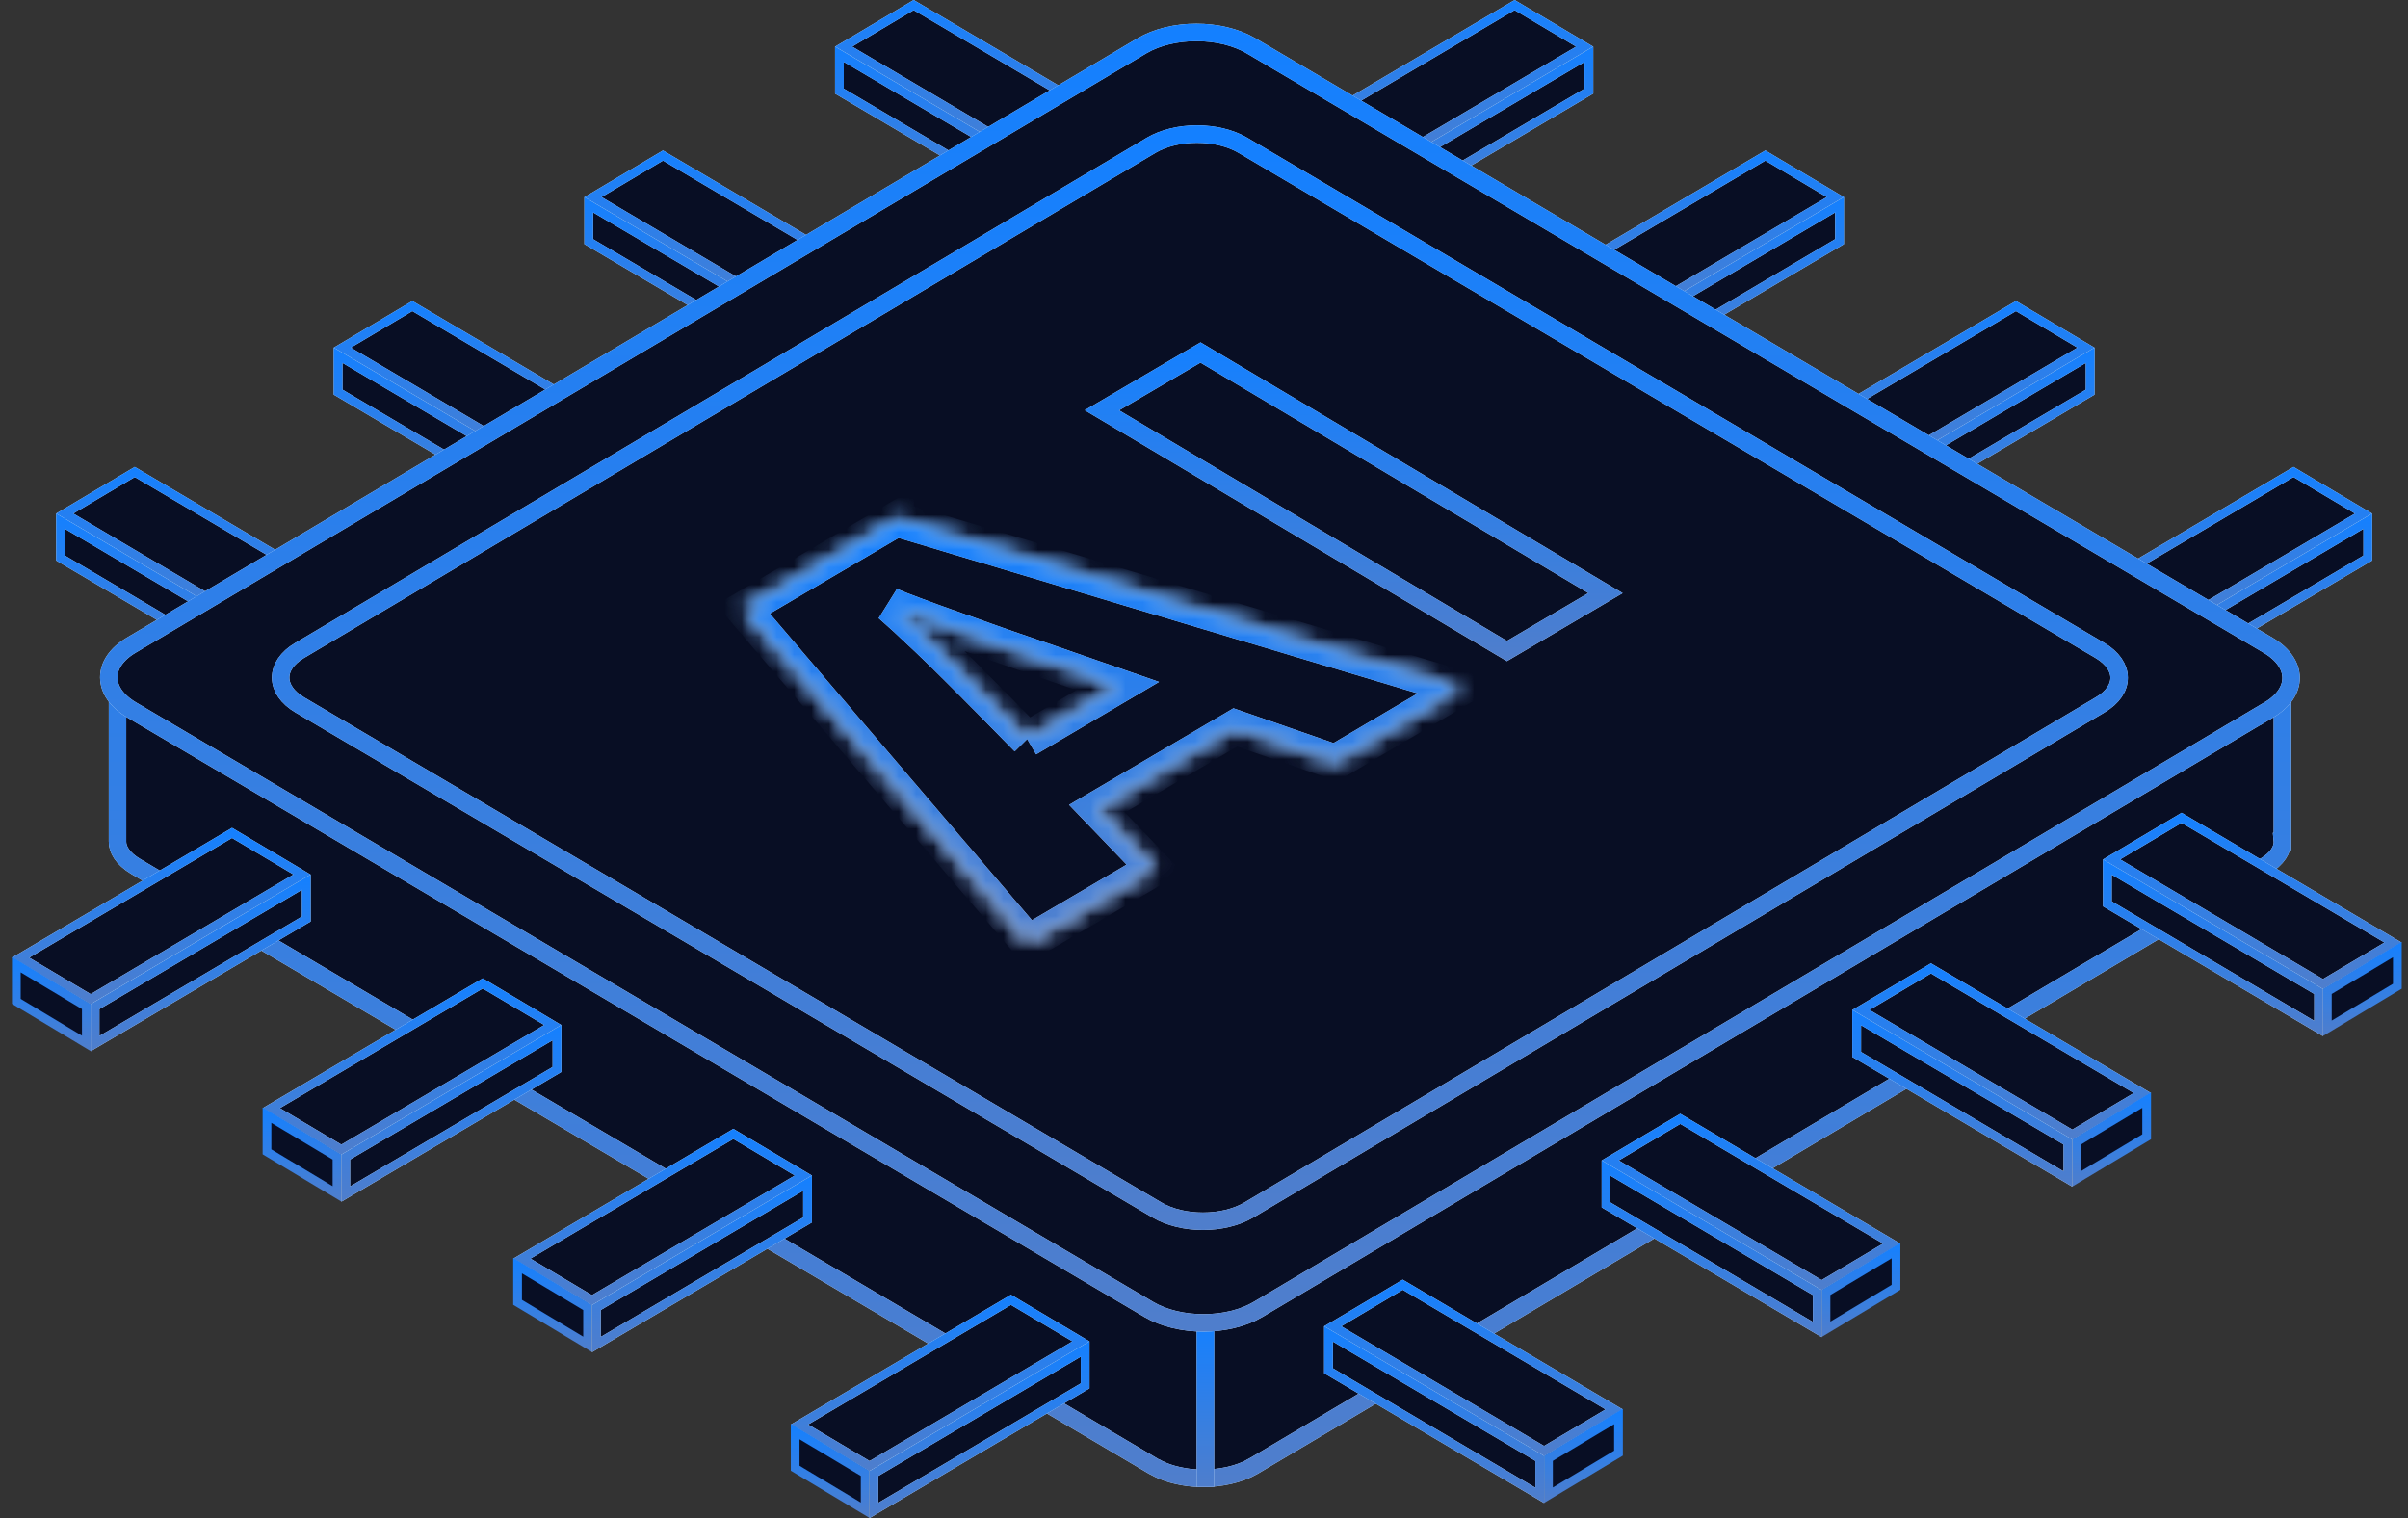 <svg width="138" height="87" viewBox="0 0 138 87" fill="none" xmlns="http://www.w3.org/2000/svg">
<rect x="0" y="0" width="138" height="87" fill="#333333" stroke="none"/>
<path d="M130.802 48.226H130.801L130.802 48.238C130.812 48.668 130.539 49.205 129.765 49.657L129.762 49.659L119.201 55.921L119.201 55.921L111.385 60.553L111.385 60.554L99.268 67.748L99.268 67.748L91.275 72.492L91.275 72.492L71.836 84.023C71.835 84.024 71.835 84.024 71.834 84.024C71.02 84.501 69.902 84.746 68.774 84.714L68.767 84.714H68.76C68.333 84.714 67.89 84.651 67.47 84.554L67.467 84.553C67.082 84.467 66.719 84.343 66.382 84.176L66.299 84.13L66.26 84.108L66.217 84.094C66.198 84.087 66.162 84.07 66.105 84.033L66.098 84.029L66.09 84.024L64.367 83.006L64.367 83.006L59.779 80.298L59.778 80.298L7.798 49.667L7.798 49.667C7.011 49.203 6.729 48.663 6.734 48.232H6.734V48.226V39.065C6.734 38.621 7.013 38.08 7.776 37.622L7.777 37.622L8.247 37.339L8.25 37.337L13.545 34.19L13.545 34.19L65.694 3.266L65.695 3.266C66.461 2.809 67.5 2.566 68.566 2.566C69.633 2.566 70.674 2.809 71.445 3.266L71.446 3.267L127.904 36.546L127.905 36.546L129.738 37.624C130.52 38.085 130.802 38.626 130.802 39.065V48.226Z" fill="#080E24"/>
<path d="M130.802 48.226H130.801L130.802 48.238C130.812 48.668 130.539 49.205 129.765 49.657L129.762 49.659L119.201 55.921L119.201 55.921L111.385 60.553L111.385 60.554L99.268 67.748L99.268 67.748L91.275 72.492L91.275 72.492L71.836 84.023C71.835 84.024 71.835 84.024 71.834 84.024C71.02 84.501 69.902 84.746 68.774 84.714L68.767 84.714H68.76C68.333 84.714 67.89 84.651 67.47 84.554L67.467 84.553C67.082 84.467 66.719 84.343 66.382 84.176L66.299 84.13L66.26 84.108L66.217 84.094C66.198 84.087 66.162 84.07 66.105 84.033L66.098 84.029L66.09 84.024L64.367 83.006L64.367 83.006L59.779 80.298L59.778 80.298L7.798 49.667L7.798 49.667C7.011 49.203 6.729 48.663 6.734 48.232H6.734V48.226V39.065C6.734 38.621 7.013 38.08 7.776 37.622L7.777 37.622L8.247 37.339L8.25 37.337L13.545 34.19L13.545 34.19L65.694 3.266L65.695 3.266C66.461 2.809 67.5 2.566 68.566 2.566C69.633 2.566 70.674 2.809 71.445 3.266L71.446 3.267L127.904 36.546L127.905 36.546L129.738 37.624C130.52 38.085 130.802 38.626 130.802 39.065V48.226Z" stroke="#E0F1FF"/>
<path d="M130.802 48.226H130.801L130.802 48.238C130.812 48.668 130.539 49.205 129.765 49.657L129.762 49.659L119.201 55.921L119.201 55.921L111.385 60.553L111.385 60.554L99.268 67.748L99.268 67.748L91.275 72.492L91.275 72.492L71.836 84.023C71.835 84.024 71.835 84.024 71.834 84.024C71.02 84.501 69.902 84.746 68.774 84.714L68.767 84.714H68.76C68.333 84.714 67.89 84.651 67.47 84.554L67.467 84.553C67.082 84.467 66.719 84.343 66.382 84.176L66.299 84.13L66.26 84.108L66.217 84.094C66.198 84.087 66.162 84.07 66.105 84.033L66.098 84.029L66.09 84.024L64.367 83.006L64.367 83.006L59.779 80.298L59.778 80.298L7.798 49.667L7.798 49.667C7.011 49.203 6.729 48.663 6.734 48.232H6.734V48.226V39.065C6.734 38.621 7.013 38.08 7.776 37.622L7.777 37.622L8.247 37.339L8.25 37.337L13.545 34.19L13.545 34.19L65.694 3.266L65.695 3.266C66.461 2.809 67.5 2.566 68.566 2.566C69.633 2.566 70.674 2.809 71.445 3.266L71.446 3.267L127.904 36.546L127.905 36.546L129.738 37.624C130.52 38.085 130.802 38.626 130.802 39.065V48.226Z" stroke="url(#paint0_linear_802_1710)"/>
<path d="M69.08 75.82V85.214" stroke="#E0F1FF" stroke-miterlimit="10"/>
<path d="M69.08 75.82V85.214" stroke="url(#paint1_linear_802_1710)" stroke-miterlimit="10"/>
<path d="M15.824 36.578L19.837 34.195L7.722 27.049L3.709 29.432L15.824 36.578Z" fill="#080E24"/>
<path d="M15.824 36.578L19.837 34.195L7.722 27.049L3.709 29.432L15.824 36.578Z" stroke="#E0F1FF" stroke-width="0.5"/>
<path d="M15.824 36.578L19.837 34.195L7.722 27.049L3.709 29.432L15.824 36.578Z" stroke="url(#paint2_linear_802_1710)" stroke-width="0.5"/>
<path d="M20.088 34.6L16.076 37.001V39.109L20.088 36.7V34.6Z" fill="#080E24" stroke="url(#paint3_linear_802_1710)" stroke-width="0.5"/>
<path d="M3.47 31.98L15.576 39.121V37.001L3.47 29.869V31.98Z" fill="#080E24"/>
<path d="M3.47 31.98L15.576 39.121V37.001L3.47 29.869V31.98Z" stroke="#E0F1FF" stroke-width="0.5"/>
<path d="M3.47 31.98L15.576 39.121V37.001L3.47 29.869V31.98Z" stroke="url(#paint4_linear_802_1710)" stroke-width="0.5"/>
<path d="M31.732 27.07L35.745 24.687L23.63 17.541L19.617 19.924L31.732 27.07Z" fill="#080E24"/>
<path d="M31.732 27.07L35.745 24.687L23.63 17.541L19.617 19.924L31.732 27.07Z" stroke="#E0F1FF" stroke-width="0.5"/>
<path d="M31.732 27.07L35.745 24.687L23.63 17.541L19.617 19.924L31.732 27.07Z" stroke="url(#paint5_linear_802_1710)" stroke-width="0.5"/>
<path d="M35.994 25.093L31.982 27.494V29.602L35.994 27.194V25.093Z" fill="#080E24" stroke="url(#paint6_linear_802_1710)" stroke-width="0.5"/>
<path d="M19.376 22.473L31.482 29.614V27.495L19.376 20.362V22.473Z" fill="#080E24"/>
<path d="M19.376 22.473L31.482 29.614V27.495L19.376 20.362V22.473Z" stroke="#E0F1FF" stroke-width="0.5"/>
<path d="M19.376 22.473L31.482 29.614V27.495L19.376 20.362V22.473Z" stroke="url(#paint7_linear_802_1710)" stroke-width="0.5"/>
<path d="M46.096 18.443L50.109 16.06L37.994 8.915L33.981 11.297L46.096 18.443Z" fill="#080E24"/>
<path d="M46.096 18.443L50.109 16.06L37.994 8.915L33.981 11.297L46.096 18.443Z" stroke="#E0F1FF" stroke-width="0.5"/>
<path d="M46.096 18.443L50.109 16.06L37.994 8.915L33.981 11.297L46.096 18.443Z" stroke="url(#paint8_linear_802_1710)" stroke-width="0.5"/>
<path d="M50.357 16.467L46.346 18.868V20.976L50.357 18.567V16.467Z" fill="#080E24" stroke="url(#paint9_linear_802_1710)" stroke-width="0.5"/>
<path d="M33.739 13.847L45.846 20.988V18.869L33.739 11.736V13.847Z" fill="#080E24"/>
<path d="M33.739 13.847L45.846 20.988V18.869L33.739 11.736V13.847Z" stroke="#E0F1FF" stroke-width="0.5"/>
<path d="M33.739 13.847L45.846 20.988V18.869L33.739 11.736V13.847Z" stroke="url(#paint10_linear_802_1710)" stroke-width="0.5"/>
<path d="M60.463 9.819L64.476 7.436L52.361 0.29L48.348 2.673L60.463 9.819Z" fill="#080E24"/>
<path d="M60.463 9.819L64.476 7.436L52.361 0.29L48.348 2.673L60.463 9.819Z" stroke="#E0F1FF" stroke-width="0.5"/>
<path d="M60.463 9.819L64.476 7.436L52.361 0.29L48.348 2.673L60.463 9.819Z" stroke="url(#paint11_linear_802_1710)" stroke-width="0.5"/>
<path d="M64.723 7.841L60.711 10.242V12.35L64.723 9.942V7.841Z" fill="#080E24" stroke="url(#paint12_linear_802_1710)" stroke-width="0.5"/>
<path d="M48.105 5.222L60.211 12.363V10.244L48.105 3.111V5.222Z" fill="#080E24"/>
<path d="M48.105 5.222L60.211 12.363V10.244L48.105 3.111V5.222Z" stroke="#E0F1FF" stroke-width="0.5"/>
<path d="M48.105 5.222L60.211 12.363V10.244L48.105 3.111V5.222Z" stroke="url(#paint13_linear_802_1710)" stroke-width="0.5"/>
<path d="M49.834 84.02L45.821 81.637L57.936 74.492L61.949 76.874L49.834 84.02Z" fill="#080E24"/>
<path d="M49.834 84.02L45.821 81.637L57.936 74.492L61.949 76.874L49.834 84.02Z" stroke="#E0F1FF" stroke-width="0.5"/>
<path d="M49.834 84.02L45.821 81.637L57.936 74.492L61.949 76.874L49.834 84.02Z" stroke="url(#paint14_linear_802_1710)" stroke-width="0.5"/>
<path d="M45.57 82.043L49.582 84.443V86.551L45.57 84.143V82.043Z" fill="#080E24" stroke="url(#paint15_linear_802_1710)" stroke-width="0.5"/>
<path d="M62.188 79.424L50.082 86.564V84.445L62.188 77.312V79.424Z" fill="#080E24"/>
<path d="M62.188 79.424L50.082 86.564V84.445L62.188 77.312V79.424Z" stroke="#E0F1FF" stroke-width="0.5"/>
<path d="M62.188 79.424L50.082 86.564V84.445L62.188 77.312V79.424Z" stroke="url(#paint16_linear_802_1710)" stroke-width="0.5"/>
<path d="M33.924 74.512L29.911 72.13L42.026 64.984L46.039 67.367L33.924 74.512Z" fill="#080E24"/>
<path d="M33.924 74.512L29.911 72.13L42.026 64.984L46.039 67.367L33.924 74.512Z" stroke="#E0F1FF" stroke-width="0.5"/>
<path d="M33.924 74.512L29.911 72.13L42.026 64.984L46.039 67.367L33.924 74.512Z" stroke="url(#paint17_linear_802_1710)" stroke-width="0.5"/>
<path d="M29.662 72.536L33.674 74.936V77.044L29.662 74.636V72.536Z" fill="#080E24" stroke="url(#paint18_linear_802_1710)" stroke-width="0.5"/>
<path d="M46.28 69.916L34.174 77.056V74.937L46.28 67.805V69.916Z" fill="#080E24"/>
<path d="M46.28 69.916L34.174 77.056V74.937L46.28 67.805V69.916Z" stroke="#E0F1FF" stroke-width="0.5"/>
<path d="M46.28 69.916L34.174 77.056V74.937L46.28 67.805V69.916Z" stroke="url(#paint19_linear_802_1710)" stroke-width="0.5"/>
<path d="M19.562 65.887L15.55 63.505L27.665 56.359L31.678 58.742L19.562 65.887Z" fill="#080E24"/>
<path d="M19.562 65.887L15.55 63.505L27.665 56.359L31.678 58.742L19.562 65.887Z" stroke="#E0F1FF" stroke-width="0.5"/>
<path d="M19.562 65.887L15.55 63.505L27.665 56.359L31.678 58.742L19.562 65.887Z" stroke="url(#paint20_linear_802_1710)" stroke-width="0.5"/>
<path d="M15.301 63.911L19.313 66.311V68.419L15.301 66.011V63.911Z" fill="#080E24" stroke="url(#paint21_linear_802_1710)" stroke-width="0.5"/>
<path d="M31.919 61.291L19.812 68.431V66.312L31.919 59.18V61.291Z" fill="#080E24"/>
<path d="M31.919 61.291L19.812 68.431V66.312L31.919 59.18V61.291Z" stroke="#E0F1FF" stroke-width="0.5"/>
<path d="M31.919 61.291L19.812 68.431V66.312L31.919 59.18V61.291Z" stroke="url(#paint22_linear_802_1710)" stroke-width="0.5"/>
<path d="M5.195 57.263L1.182 54.881L13.297 47.735L17.31 50.118L5.195 57.263Z" fill="#080E24"/>
<path d="M5.195 57.263L1.182 54.881L13.297 47.735L17.31 50.118L5.195 57.263Z" stroke="#E0F1FF" stroke-width="0.5"/>
<path d="M5.195 57.263L1.182 54.881L13.297 47.735L17.31 50.118L5.195 57.263Z" stroke="url(#paint23_linear_802_1710)" stroke-width="0.5"/>
<path d="M0.936 55.286L4.947 57.686V59.794L0.936 57.386V55.286Z" fill="#080E24" stroke="url(#paint24_linear_802_1710)" stroke-width="0.5"/>
<path d="M17.554 52.667L5.447 59.807V57.688L17.554 50.556V52.667Z" fill="#080E24"/>
<path d="M17.554 52.667L5.447 59.807V57.688L17.554 50.556V52.667Z" stroke="#E0F1FF" stroke-width="0.5"/>
<path d="M17.554 52.667L5.447 59.807V57.688L17.554 50.556V52.667Z" stroke="url(#paint25_linear_802_1710)" stroke-width="0.5"/>
<path d="M88.49 83.155L92.503 80.772L80.388 73.626L76.375 76.009L88.49 83.155Z" fill="#080E24"/>
<path d="M88.49 83.155L92.503 80.772L80.388 73.626L76.375 76.009L88.49 83.155Z" stroke="#E0F1FF" stroke-width="0.5"/>
<path d="M88.49 83.155L92.503 80.772L80.388 73.626L76.375 76.009L88.49 83.155Z" stroke="url(#paint26_linear_802_1710)" stroke-width="0.5"/>
<path d="M92.754 81.178L88.742 83.579V85.687L92.754 83.278V81.178Z" fill="#080E24" stroke="url(#paint27_linear_802_1710)" stroke-width="0.5"/>
<path d="M76.136 78.558L88.242 85.699V83.58L76.136 76.447V78.558Z" fill="#080E24"/>
<path d="M76.136 78.558L88.242 85.699V83.58L76.136 76.447V78.558Z" stroke="#E0F1FF" stroke-width="0.5"/>
<path d="M76.136 78.558L88.242 85.699V83.58L76.136 76.447V78.558Z" stroke="url(#paint28_linear_802_1710)" stroke-width="0.5"/>
<path d="M104.395 73.65L108.408 71.267L96.293 64.122L92.279 66.504L104.395 73.65Z" fill="#080E24"/>
<path d="M104.395 73.65L108.408 71.267L96.293 64.122L92.279 66.504L104.395 73.65Z" stroke="#E0F1FF" stroke-width="0.5"/>
<path d="M104.395 73.65L108.408 71.267L96.293 64.122L92.279 66.504L104.395 73.65Z" stroke="url(#paint29_linear_802_1710)" stroke-width="0.5"/>
<path d="M108.658 71.672L104.646 74.073V76.181L108.658 73.773V71.672Z" fill="#080E24" stroke="url(#paint30_linear_802_1710)" stroke-width="0.5"/>
<path d="M92.04 69.053L104.146 76.194V74.075L92.04 66.942V69.053Z" fill="#080E24"/>
<path d="M92.04 69.053L104.146 76.194V74.075L92.04 66.942V69.053Z" stroke="#E0F1FF" stroke-width="0.5"/>
<path d="M92.04 69.053L104.146 76.194V74.075L92.04 66.942V69.053Z" stroke="url(#paint31_linear_802_1710)" stroke-width="0.5"/>
<path d="M118.762 65.025L122.775 62.642L110.66 55.497L106.647 57.879L118.762 65.025Z" fill="#080E24"/>
<path d="M118.762 65.025L122.775 62.642L110.66 55.497L106.647 57.879L118.762 65.025Z" stroke="#E0F1FF" stroke-width="0.5"/>
<path d="M118.762 65.025L122.775 62.642L110.66 55.497L106.647 57.879L118.762 65.025Z" stroke="url(#paint32_linear_802_1710)" stroke-width="0.5"/>
<path d="M123.023 63.048L119.011 65.449V67.557L123.023 65.149V63.048Z" fill="#080E24" stroke="url(#paint33_linear_802_1710)" stroke-width="0.5"/>
<path d="M106.405 60.428L118.512 67.569V65.45L106.405 58.317V60.428Z" fill="#080E24"/>
<path d="M106.405 60.428L118.512 67.569V65.45L106.405 58.317V60.428Z" stroke="#E0F1FF" stroke-width="0.5"/>
<path d="M106.405 60.428L118.512 67.569V65.45L106.405 58.317V60.428Z" stroke="url(#paint34_linear_802_1710)" stroke-width="0.5"/>
<path d="M133.127 56.398L137.14 54.015L125.025 46.87L121.012 49.252L133.127 56.398Z" fill="#080E24"/>
<path d="M133.127 56.398L137.14 54.015L125.025 46.87L121.012 49.252L133.127 56.398Z" stroke="#E0F1FF" stroke-width="0.5"/>
<path d="M133.127 56.398L137.14 54.015L125.025 46.87L121.012 49.252L133.127 56.398Z" stroke="url(#paint35_linear_802_1710)" stroke-width="0.5"/>
<path d="M137.389 54.421L133.377 56.822V58.93L137.389 56.522V54.421Z" fill="#080E24" stroke="url(#paint36_linear_802_1710)" stroke-width="0.5"/>
<path d="M120.771 51.801L132.877 58.942V56.823L120.771 49.69V51.801Z" fill="#080E24"/>
<path d="M120.771 51.801L132.877 58.942V56.823L120.771 49.69V51.801Z" stroke="#E0F1FF" stroke-width="0.5"/>
<path d="M120.771 51.801L132.877 58.942V56.823L120.771 49.69V51.801Z" stroke="url(#paint37_linear_802_1710)" stroke-width="0.5"/>
<path d="M123.336 36.578L119.323 34.195L131.438 27.049L135.451 29.432L123.336 36.578Z" fill="#080E24"/>
<path d="M123.336 36.578L119.323 34.195L131.438 27.049L135.451 29.432L123.336 36.578Z" stroke="#E0F1FF" stroke-width="0.5"/>
<path d="M123.336 36.578L119.323 34.195L131.438 27.049L135.451 29.432L123.336 36.578Z" stroke="url(#paint38_linear_802_1710)" stroke-width="0.5"/>
<path d="M119.076 34.6L123.088 37.001V39.109L119.076 36.7V34.6Z" fill="#080E24" stroke="url(#paint39_linear_802_1710)" stroke-width="0.5"/>
<path d="M135.694 31.98L123.588 39.121V37.001L135.694 29.869V31.98Z" fill="#080E24"/>
<path d="M135.694 31.98L123.588 39.121V37.001L135.694 29.869V31.98Z" stroke="#E0F1FF" stroke-width="0.5"/>
<path d="M135.694 31.98L123.588 39.121V37.001L135.694 29.869V31.98Z" stroke="url(#paint40_linear_802_1710)" stroke-width="0.5"/>
<path d="M107.43 27.07L103.417 24.687L115.532 17.541L119.545 19.924L107.43 27.07Z" fill="#080E24"/>
<path d="M107.43 27.07L103.417 24.687L115.532 17.541L119.545 19.924L107.43 27.07Z" stroke="#E0F1FF" stroke-width="0.5"/>
<path d="M107.43 27.07L103.417 24.687L115.532 17.541L119.545 19.924L107.43 27.07Z" stroke="url(#paint41_linear_802_1710)" stroke-width="0.5"/>
<path d="M103.168 25.093L107.18 27.494V29.602L103.168 27.194V25.093Z" fill="#080E24" stroke="url(#paint42_linear_802_1710)" stroke-width="0.5"/>
<path d="M119.786 22.473L107.68 29.614V27.495L119.786 20.362V22.473Z" fill="#080E24"/>
<path d="M119.786 22.473L107.68 29.614V27.495L119.786 20.362V22.473Z" stroke="#E0F1FF" stroke-width="0.5"/>
<path d="M119.786 22.473L107.68 29.614V27.495L119.786 20.362V22.473Z" stroke="url(#paint43_linear_802_1710)" stroke-width="0.5"/>
<path d="M93.068 18.443L89.055 16.06L101.17 8.915L105.183 11.297L93.068 18.443Z" fill="#080E24"/>
<path d="M93.068 18.443L89.055 16.06L101.17 8.915L105.183 11.297L93.068 18.443Z" stroke="#E0F1FF" stroke-width="0.5"/>
<path d="M93.068 18.443L89.055 16.06L101.17 8.915L105.183 11.297L93.068 18.443Z" stroke="url(#paint44_linear_802_1710)" stroke-width="0.5"/>
<path d="M88.805 16.467L92.817 18.868V20.976L88.805 18.567V16.467Z" fill="#080E24" stroke="url(#paint45_linear_802_1710)" stroke-width="0.5"/>
<path d="M105.423 13.847L93.316 20.988V18.869L105.423 11.736V13.847Z" fill="#080E24"/>
<path d="M105.423 13.847L93.316 20.988V18.869L105.423 11.736V13.847Z" stroke="#E0F1FF" stroke-width="0.5"/>
<path d="M105.423 13.847L93.316 20.988V18.869L105.423 11.736V13.847Z" stroke="url(#paint46_linear_802_1710)" stroke-width="0.5"/>
<path d="M78.699 9.819L74.686 7.436L86.801 0.29L90.814 2.673L78.699 9.819Z" fill="#080E24"/>
<path d="M78.699 9.819L74.686 7.436L86.801 0.29L90.814 2.673L78.699 9.819Z" stroke="#E0F1FF" stroke-width="0.5"/>
<path d="M78.699 9.819L74.686 7.436L86.801 0.29L90.814 2.673L78.699 9.819Z" stroke="url(#paint47_linear_802_1710)" stroke-width="0.5"/>
<path d="M74.439 7.841L78.451 10.242V12.35L74.439 9.942V7.841Z" fill="#080E24" stroke="url(#paint48_linear_802_1710)" stroke-width="0.5"/>
<path d="M91.058 5.222L78.951 12.363V10.244L91.058 3.111V5.222Z" fill="#080E24"/>
<path d="M91.058 5.222L78.951 12.363V10.244L91.058 3.111V5.222Z" stroke="#E0F1FF" stroke-width="0.5"/>
<path d="M91.058 5.222L78.951 12.363V10.244L91.058 3.111V5.222Z" stroke="url(#paint49_linear_802_1710)" stroke-width="0.5"/>
<path d="M130.016 40.686L72.096 75.043C70.372 76.069 67.567 76.069 65.835 75.043L7.543 40.686C5.811 39.659 5.794 38.003 7.518 36.977L34.572 20.933L65.438 2.628C67.162 1.602 69.958 1.602 71.699 2.628L105.699 22.675L129.991 36.985C131.723 38.012 131.74 39.668 130.016 40.694V40.686Z" fill="#080E24"/>
<path d="M130.016 40.686L72.096 75.043C70.372 76.069 67.567 76.069 65.835 75.043L7.543 40.686C5.811 39.659 5.794 38.003 7.518 36.977L34.572 20.933L65.438 2.628C67.162 1.602 69.958 1.602 71.699 2.628L105.699 22.675L129.991 36.985C131.723 38.012 131.74 39.668 130.016 40.694V40.686Z" stroke="#E0F1FF" stroke-miterlimit="10"/>
<path d="M130.016 40.686L72.096 75.043C70.372 76.069 67.567 76.069 65.835 75.043L7.543 40.686C5.811 39.659 5.794 38.003 7.518 36.977L34.572 20.933L65.438 2.628C67.162 1.602 69.958 1.602 71.699 2.628L105.699 22.675L129.991 36.985C131.723 38.012 131.74 39.668 130.016 40.694V40.686Z" stroke="url(#paint50_linear_802_1710)" stroke-miterlimit="10"/>
<path d="M120.344 37.279C121.805 38.142 121.814 39.539 120.36 40.393L71.574 69.342C70.121 70.204 67.763 70.204 66.302 69.342L17.186 40.402C15.724 39.539 15.715 38.142 17.169 37.279L65.964 8.331C67.417 7.468 69.774 7.468 71.236 8.331L120.344 37.279Z" fill="#080E24"/>
<path d="M120.344 37.279C121.805 38.142 121.814 39.539 120.36 40.393L71.574 69.342C70.121 70.204 67.763 70.204 66.302 69.342L17.186 40.402C15.724 39.539 15.715 38.142 17.169 37.279L65.964 8.331C67.417 7.468 69.774 7.468 71.236 8.331L120.344 37.279Z" stroke="#E0F1FF" stroke-miterlimit="10"/>
<path d="M120.344 37.279C121.805 38.142 121.814 39.539 120.36 40.393L71.574 69.342C70.121 70.204 67.763 70.204 66.302 69.342L17.186 40.402C15.724 39.539 15.715 38.142 17.169 37.279L65.964 8.331C67.417 7.468 69.774 7.468 71.236 8.331L120.344 37.279Z" stroke="url(#paint51_linear_802_1710)" stroke-miterlimit="10"/>
<mask id="path-53-inside-1_802_1710" fill="white">
<path d="M51.378 29.749L83.73 39.436L76.531 43.68L70.794 41.687L62.869 46.345L66.164 49.77L58.923 54.022L42.582 34.907L51.378 29.74V29.749ZM58.872 42.369L64.052 39.315L59.033 37.573C57.901 37.193 56.473 36.684 54.715 36.054C52.966 35.433 51.733 34.976 51.014 34.674C51.471 35.071 52.197 35.735 53.186 36.675C54.183 37.616 56.076 39.513 58.864 42.36"/>
</mask>
<path d="M51.378 29.749L83.73 39.436L76.531 43.68L70.794 41.687L62.869 46.345L66.164 49.77L58.923 54.022L42.582 34.907L51.378 29.74V29.749ZM58.872 42.369L64.052 39.315L59.033 37.573C57.901 37.193 56.473 36.684 54.715 36.054C52.966 35.433 51.733 34.976 51.014 34.674C51.471 35.071 52.197 35.735 53.186 36.675C54.183 37.616 56.076 39.513 58.864 42.36" fill="#080E24"/>
<path d="M51.378 29.749H50.378V30.493L51.091 30.707L51.378 29.749ZM83.73 39.436L84.238 40.297L86.21 39.135L84.017 38.478L83.73 39.436ZM76.531 43.68L76.203 44.624L76.641 44.776L77.039 44.541L76.531 43.68ZM70.794 41.687L71.123 40.742L70.686 40.591L70.288 40.825L70.794 41.687ZM62.869 46.345L62.362 45.483L61.27 46.125L62.148 47.038L62.869 46.345ZM66.164 49.77L66.671 50.632L67.764 49.99L66.885 49.076L66.164 49.77ZM58.923 54.022L58.163 54.672L58.707 55.309L59.429 54.885L58.923 54.022ZM42.582 34.907L42.075 34.045L41.046 34.65L41.822 35.557L42.582 34.907ZM51.378 29.74H52.378V27.993L50.871 28.878L51.378 29.74ZM64.052 39.315L64.56 40.176L66.421 39.079L64.38 38.37L64.052 39.315ZM59.033 37.573L59.361 36.628L59.351 36.624L59.033 37.573ZM54.715 36.054L55.053 35.113L55.05 35.112L54.715 36.054ZM51.014 34.674L51.402 33.752L50.358 35.429L51.014 34.674ZM53.186 36.675L52.497 37.4L52.5 37.403L53.186 36.675ZM51.091 30.707L83.444 40.394L84.017 38.478L51.665 28.791L51.091 30.707ZM83.222 38.574L76.024 42.818L77.039 44.541L84.238 40.297L83.222 38.574ZM76.859 42.735L71.123 40.742L70.466 42.632L76.203 44.624L76.859 42.735ZM70.288 40.825L62.362 45.483L63.376 47.207L71.301 42.549L70.288 40.825ZM62.148 47.038L65.444 50.463L66.885 49.076L63.59 45.652L62.148 47.038ZM65.658 48.907L58.417 53.16L59.429 54.885L66.671 50.632L65.658 48.907ZM59.683 53.372L43.342 34.257L41.822 35.557L58.163 54.672L59.683 53.372ZM43.089 35.769L51.884 30.602L50.871 28.878L42.075 34.045L43.089 35.769ZM50.378 29.74V29.749H52.378V29.74H50.378ZM59.38 43.23L64.56 40.176L63.544 38.454L58.364 41.507L59.38 43.23ZM64.38 38.37L59.361 36.628L58.705 38.517L63.724 40.26L64.38 38.37ZM59.351 36.624C58.23 36.249 56.812 35.743 55.053 35.113L54.378 36.996C56.133 37.625 57.571 38.137 58.715 38.521L59.351 36.624ZM55.05 35.112C53.298 34.49 52.09 34.042 51.402 33.752L50.627 35.596C51.375 35.911 52.634 36.377 54.381 36.997L55.05 35.112ZM50.358 35.429C50.798 35.812 51.513 36.464 52.497 37.4L53.875 35.951C52.882 35.006 52.143 34.331 51.671 33.92L50.358 35.429ZM52.5 37.403C53.48 38.327 55.358 40.21 58.15 43.06L59.578 41.66C56.793 38.816 54.886 36.904 53.872 35.948L52.5 37.403Z" fill="#E0F1FF" mask="url(#path-53-inside-1_802_1710)"/>
<path d="M51.378 29.749H50.378V30.493L51.091 30.707L51.378 29.749ZM83.73 39.436L84.238 40.297L86.21 39.135L84.017 38.478L83.73 39.436ZM76.531 43.68L76.203 44.624L76.641 44.776L77.039 44.541L76.531 43.68ZM70.794 41.687L71.123 40.742L70.686 40.591L70.288 40.825L70.794 41.687ZM62.869 46.345L62.362 45.483L61.27 46.125L62.148 47.038L62.869 46.345ZM66.164 49.77L66.671 50.632L67.764 49.99L66.885 49.076L66.164 49.77ZM58.923 54.022L58.163 54.672L58.707 55.309L59.429 54.885L58.923 54.022ZM42.582 34.907L42.075 34.045L41.046 34.65L41.822 35.557L42.582 34.907ZM51.378 29.74H52.378V27.993L50.871 28.878L51.378 29.74ZM64.052 39.315L64.56 40.176L66.421 39.079L64.38 38.37L64.052 39.315ZM59.033 37.573L59.361 36.628L59.351 36.624L59.033 37.573ZM54.715 36.054L55.053 35.113L55.05 35.112L54.715 36.054ZM51.014 34.674L51.402 33.752L50.358 35.429L51.014 34.674ZM53.186 36.675L52.497 37.4L52.5 37.403L53.186 36.675ZM51.091 30.707L83.444 40.394L84.017 38.478L51.665 28.791L51.091 30.707ZM83.222 38.574L76.024 42.818L77.039 44.541L84.238 40.297L83.222 38.574ZM76.859 42.735L71.123 40.742L70.466 42.632L76.203 44.624L76.859 42.735ZM70.288 40.825L62.362 45.483L63.376 47.207L71.301 42.549L70.288 40.825ZM62.148 47.038L65.444 50.463L66.885 49.076L63.59 45.652L62.148 47.038ZM65.658 48.907L58.417 53.16L59.429 54.885L66.671 50.632L65.658 48.907ZM59.683 53.372L43.342 34.257L41.822 35.557L58.163 54.672L59.683 53.372ZM43.089 35.769L51.884 30.602L50.871 28.878L42.075 34.045L43.089 35.769ZM50.378 29.74V29.749H52.378V29.74H50.378ZM59.38 43.23L64.56 40.176L63.544 38.454L58.364 41.507L59.38 43.23ZM64.38 38.37L59.361 36.628L58.705 38.517L63.724 40.26L64.38 38.37ZM59.351 36.624C58.23 36.249 56.812 35.743 55.053 35.113L54.378 36.996C56.133 37.625 57.571 38.137 58.715 38.521L59.351 36.624ZM55.05 35.112C53.298 34.49 52.09 34.042 51.402 33.752L50.627 35.596C51.375 35.911 52.634 36.377 54.381 36.997L55.05 35.112ZM50.358 35.429C50.798 35.812 51.513 36.464 52.497 37.4L53.875 35.951C52.882 35.006 52.143 34.331 51.671 33.92L50.358 35.429ZM52.5 37.403C53.48 38.327 55.358 40.21 58.15 43.06L59.578 41.66C56.793 38.816 54.886 36.904 53.872 35.948L52.5 37.403Z" fill="url(#paint52_linear_802_1710)" mask="url(#path-53-inside-1_802_1710)"/>
<path d="M86.36 37.31L63.151 23.514L68.799 20.202L92.008 33.99L86.36 37.31Z" fill="#080E24"/>
<path d="M86.36 37.31L63.151 23.514L68.799 20.202L92.008 33.99L86.36 37.31Z" stroke="#E0F1FF"/>
<path d="M86.36 37.31L63.151 23.514L68.799 20.202L92.008 33.99L86.36 37.31Z" stroke="url(#paint53_linear_802_1710)"/>
<defs>
<linearGradient id="paint0_linear_802_1710" x1="68.768" y1="2.066" x2="68.768" y2="85.217" gradientUnits="userSpaceOnUse">
<stop stop-color="#1480FF"/>
<stop offset="1" stop-color="#4F7ECC"/>
</linearGradient>
<linearGradient id="paint1_linear_802_1710" x1="69.58" y1="75.82" x2="69.58" y2="85.214" gradientUnits="userSpaceOnUse">
<stop stop-color="#1480FF"/>
<stop offset="1" stop-color="#4F7ECC"/>
</linearGradient>
<linearGradient id="paint2_linear_802_1710" x1="11.773" y1="26.759" x2="11.773" y2="36.868" gradientUnits="userSpaceOnUse">
<stop stop-color="#1480FF"/>
<stop offset="1" stop-color="#4F7ECC"/>
</linearGradient>
<linearGradient id="paint3_linear_802_1710" x1="18.082" y1="34.159" x2="18.082" y2="39.55" gradientUnits="userSpaceOnUse">
<stop stop-color="#1480FF"/>
<stop offset="1" stop-color="#4F7ECC"/>
</linearGradient>
<linearGradient id="paint4_linear_802_1710" x1="9.523" y1="29.432" x2="9.523" y2="39.559" gradientUnits="userSpaceOnUse">
<stop stop-color="#1480FF"/>
<stop offset="1" stop-color="#4F7ECC"/>
</linearGradient>
<linearGradient id="paint5_linear_802_1710" x1="27.681" y1="17.251" x2="27.681" y2="27.361" gradientUnits="userSpaceOnUse">
<stop stop-color="#1480FF"/>
<stop offset="1" stop-color="#4F7ECC"/>
</linearGradient>
<linearGradient id="paint6_linear_802_1710" x1="33.988" y1="24.652" x2="33.988" y2="30.044" gradientUnits="userSpaceOnUse">
<stop stop-color="#1480FF"/>
<stop offset="1" stop-color="#4F7ECC"/>
</linearGradient>
<linearGradient id="paint7_linear_802_1710" x1="25.429" y1="19.925" x2="25.429" y2="30.052" gradientUnits="userSpaceOnUse">
<stop stop-color="#1480FF"/>
<stop offset="1" stop-color="#4F7ECC"/>
</linearGradient>
<linearGradient id="paint8_linear_802_1710" x1="42.045" y1="8.624" x2="42.045" y2="18.734" gradientUnits="userSpaceOnUse">
<stop stop-color="#1480FF"/>
<stop offset="1" stop-color="#4F7ECC"/>
</linearGradient>
<linearGradient id="paint9_linear_802_1710" x1="48.352" y1="16.026" x2="48.352" y2="21.418" gradientUnits="userSpaceOnUse">
<stop stop-color="#1480FF"/>
<stop offset="1" stop-color="#4F7ECC"/>
</linearGradient>
<linearGradient id="paint10_linear_802_1710" x1="39.792" y1="11.299" x2="39.792" y2="21.426" gradientUnits="userSpaceOnUse">
<stop stop-color="#1480FF"/>
<stop offset="1" stop-color="#4F7ECC"/>
</linearGradient>
<linearGradient id="paint11_linear_802_1710" x1="56.412" y1="0" x2="56.412" y2="10.11" gradientUnits="userSpaceOnUse">
<stop stop-color="#1480FF"/>
<stop offset="1" stop-color="#4F7ECC"/>
</linearGradient>
<linearGradient id="paint12_linear_802_1710" x1="62.717" y1="7.4" x2="62.717" y2="12.792" gradientUnits="userSpaceOnUse">
<stop stop-color="#1480FF"/>
<stop offset="1" stop-color="#4F7ECC"/>
</linearGradient>
<linearGradient id="paint13_linear_802_1710" x1="54.158" y1="2.674" x2="54.158" y2="12.801" gradientUnits="userSpaceOnUse">
<stop stop-color="#1480FF"/>
<stop offset="1" stop-color="#4F7ECC"/>
</linearGradient>
<linearGradient id="paint14_linear_802_1710" x1="53.885" y1="74.201" x2="53.885" y2="84.311" gradientUnits="userSpaceOnUse">
<stop stop-color="#1480FF"/>
<stop offset="1" stop-color="#4F7ECC"/>
</linearGradient>
<linearGradient id="paint15_linear_802_1710" x1="47.576" y1="81.602" x2="47.576" y2="86.993" gradientUnits="userSpaceOnUse">
<stop stop-color="#1480FF"/>
<stop offset="1" stop-color="#4F7ECC"/>
</linearGradient>
<linearGradient id="paint16_linear_802_1710" x1="56.135" y1="76.875" x2="56.135" y2="87.002" gradientUnits="userSpaceOnUse">
<stop stop-color="#1480FF"/>
<stop offset="1" stop-color="#4F7ECC"/>
</linearGradient>
<linearGradient id="paint17_linear_802_1710" x1="37.975" y1="64.693" x2="37.975" y2="74.803" gradientUnits="userSpaceOnUse">
<stop stop-color="#1480FF"/>
<stop offset="1" stop-color="#4F7ECC"/>
</linearGradient>
<linearGradient id="paint18_linear_802_1710" x1="31.668" y1="72.095" x2="31.668" y2="77.486" gradientUnits="userSpaceOnUse">
<stop stop-color="#1480FF"/>
<stop offset="1" stop-color="#4F7ECC"/>
</linearGradient>
<linearGradient id="paint19_linear_802_1710" x1="40.227" y1="67.367" x2="40.227" y2="77.494" gradientUnits="userSpaceOnUse">
<stop stop-color="#1480FF"/>
<stop offset="1" stop-color="#4F7ECC"/>
</linearGradient>
<linearGradient id="paint20_linear_802_1710" x1="23.613" y1="56.068" x2="23.613" y2="66.178" gradientUnits="userSpaceOnUse">
<stop stop-color="#1480FF"/>
<stop offset="1" stop-color="#4F7ECC"/>
</linearGradient>
<linearGradient id="paint21_linear_802_1710" x1="17.307" y1="63.47" x2="17.307" y2="68.861" gradientUnits="userSpaceOnUse">
<stop stop-color="#1480FF"/>
<stop offset="1" stop-color="#4F7ECC"/>
</linearGradient>
<linearGradient id="paint22_linear_802_1710" x1="25.866" y1="58.742" x2="25.866" y2="68.869" gradientUnits="userSpaceOnUse">
<stop stop-color="#1480FF"/>
<stop offset="1" stop-color="#4F7ECC"/>
</linearGradient>
<linearGradient id="paint23_linear_802_1710" x1="9.246" y1="47.444" x2="9.246" y2="57.554" gradientUnits="userSpaceOnUse">
<stop stop-color="#1480FF"/>
<stop offset="1" stop-color="#4F7ECC"/>
</linearGradient>
<linearGradient id="paint24_linear_802_1710" x1="2.942" y1="54.845" x2="2.942" y2="60.236" gradientUnits="userSpaceOnUse">
<stop stop-color="#1480FF"/>
<stop offset="1" stop-color="#4F7ECC"/>
</linearGradient>
<linearGradient id="paint25_linear_802_1710" x1="11.501" y1="50.118" x2="11.501" y2="60.245" gradientUnits="userSpaceOnUse">
<stop stop-color="#1480FF"/>
<stop offset="1" stop-color="#4F7ECC"/>
</linearGradient>
<linearGradient id="paint26_linear_802_1710" x1="84.439" y1="73.336" x2="84.439" y2="83.445" gradientUnits="userSpaceOnUse">
<stop stop-color="#1480FF"/>
<stop offset="1" stop-color="#4F7ECC"/>
</linearGradient>
<linearGradient id="paint27_linear_802_1710" x1="90.748" y1="80.737" x2="90.748" y2="86.129" gradientUnits="userSpaceOnUse">
<stop stop-color="#1480FF"/>
<stop offset="1" stop-color="#4F7ECC"/>
</linearGradient>
<linearGradient id="paint28_linear_802_1710" x1="82.189" y1="76.01" x2="82.189" y2="86.137" gradientUnits="userSpaceOnUse">
<stop stop-color="#1480FF"/>
<stop offset="1" stop-color="#4F7ECC"/>
</linearGradient>
<linearGradient id="paint29_linear_802_1710" x1="100.343" y1="63.831" x2="100.343" y2="73.941" gradientUnits="userSpaceOnUse">
<stop stop-color="#1480FF"/>
<stop offset="1" stop-color="#4F7ECC"/>
</linearGradient>
<linearGradient id="paint30_linear_802_1710" x1="106.652" y1="71.231" x2="106.652" y2="76.623" gradientUnits="userSpaceOnUse">
<stop stop-color="#1480FF"/>
<stop offset="1" stop-color="#4F7ECC"/>
</linearGradient>
<linearGradient id="paint31_linear_802_1710" x1="98.093" y1="66.505" x2="98.093" y2="76.632" gradientUnits="userSpaceOnUse">
<stop stop-color="#1480FF"/>
<stop offset="1" stop-color="#4F7ECC"/>
</linearGradient>
<linearGradient id="paint32_linear_802_1710" x1="114.711" y1="55.206" x2="114.711" y2="65.316" gradientUnits="userSpaceOnUse">
<stop stop-color="#1480FF"/>
<stop offset="1" stop-color="#4F7ECC"/>
</linearGradient>
<linearGradient id="paint33_linear_802_1710" x1="121.017" y1="62.607" x2="121.017" y2="67.999" gradientUnits="userSpaceOnUse">
<stop stop-color="#1480FF"/>
<stop offset="1" stop-color="#4F7ECC"/>
</linearGradient>
<linearGradient id="paint34_linear_802_1710" x1="112.459" y1="57.88" x2="112.459" y2="68.007" gradientUnits="userSpaceOnUse">
<stop stop-color="#1480FF"/>
<stop offset="1" stop-color="#4F7ECC"/>
</linearGradient>
<linearGradient id="paint35_linear_802_1710" x1="129.076" y1="46.579" x2="129.076" y2="56.689" gradientUnits="userSpaceOnUse">
<stop stop-color="#1480FF"/>
<stop offset="1" stop-color="#4F7ECC"/>
</linearGradient>
<linearGradient id="paint36_linear_802_1710" x1="135.383" y1="53.98" x2="135.383" y2="59.372" gradientUnits="userSpaceOnUse">
<stop stop-color="#1480FF"/>
<stop offset="1" stop-color="#4F7ECC"/>
</linearGradient>
<linearGradient id="paint37_linear_802_1710" x1="126.824" y1="49.253" x2="126.824" y2="59.38" gradientUnits="userSpaceOnUse">
<stop stop-color="#1480FF"/>
<stop offset="1" stop-color="#4F7ECC"/>
</linearGradient>
<linearGradient id="paint38_linear_802_1710" x1="127.387" y1="26.759" x2="127.387" y2="36.868" gradientUnits="userSpaceOnUse">
<stop stop-color="#1480FF"/>
<stop offset="1" stop-color="#4F7ECC"/>
</linearGradient>
<linearGradient id="paint39_linear_802_1710" x1="121.082" y1="34.159" x2="121.082" y2="39.55" gradientUnits="userSpaceOnUse">
<stop stop-color="#1480FF"/>
<stop offset="1" stop-color="#4F7ECC"/>
</linearGradient>
<linearGradient id="paint40_linear_802_1710" x1="129.641" y1="29.432" x2="129.641" y2="39.559" gradientUnits="userSpaceOnUse">
<stop stop-color="#1480FF"/>
<stop offset="1" stop-color="#4F7ECC"/>
</linearGradient>
<linearGradient id="paint41_linear_802_1710" x1="111.481" y1="17.251" x2="111.481" y2="27.361" gradientUnits="userSpaceOnUse">
<stop stop-color="#1480FF"/>
<stop offset="1" stop-color="#4F7ECC"/>
</linearGradient>
<linearGradient id="paint42_linear_802_1710" x1="105.174" y1="24.652" x2="105.174" y2="30.044" gradientUnits="userSpaceOnUse">
<stop stop-color="#1480FF"/>
<stop offset="1" stop-color="#4F7ECC"/>
</linearGradient>
<linearGradient id="paint43_linear_802_1710" x1="113.733" y1="19.925" x2="113.733" y2="30.052" gradientUnits="userSpaceOnUse">
<stop stop-color="#1480FF"/>
<stop offset="1" stop-color="#4F7ECC"/>
</linearGradient>
<linearGradient id="paint44_linear_802_1710" x1="97.119" y1="8.624" x2="97.119" y2="18.734" gradientUnits="userSpaceOnUse">
<stop stop-color="#1480FF"/>
<stop offset="1" stop-color="#4F7ECC"/>
</linearGradient>
<linearGradient id="paint45_linear_802_1710" x1="90.811" y1="16.026" x2="90.811" y2="21.418" gradientUnits="userSpaceOnUse">
<stop stop-color="#1480FF"/>
<stop offset="1" stop-color="#4F7ECC"/>
</linearGradient>
<linearGradient id="paint46_linear_802_1710" x1="99.37" y1="11.299" x2="99.37" y2="21.426" gradientUnits="userSpaceOnUse">
<stop stop-color="#1480FF"/>
<stop offset="1" stop-color="#4F7ECC"/>
</linearGradient>
<linearGradient id="paint47_linear_802_1710" x1="82.75" y1="0" x2="82.75" y2="10.11" gradientUnits="userSpaceOnUse">
<stop stop-color="#1480FF"/>
<stop offset="1" stop-color="#4F7ECC"/>
</linearGradient>
<linearGradient id="paint48_linear_802_1710" x1="76.445" y1="7.4" x2="76.445" y2="12.792" gradientUnits="userSpaceOnUse">
<stop stop-color="#1480FF"/>
<stop offset="1" stop-color="#4F7ECC"/>
</linearGradient>
<linearGradient id="paint49_linear_802_1710" x1="85.004" y1="2.674" x2="85.004" y2="12.801" gradientUnits="userSpaceOnUse">
<stop stop-color="#1480FF"/>
<stop offset="1" stop-color="#4F7ECC"/>
</linearGradient>
<linearGradient id="paint50_linear_802_1710" x1="68.767" y1="1.858" x2="68.767" y2="75.813" gradientUnits="userSpaceOnUse">
<stop stop-color="#1480FF"/>
<stop offset="1" stop-color="#4F7ECC"/>
</linearGradient>
<linearGradient id="paint51_linear_802_1710" x1="68.764" y1="7.684" x2="68.764" y2="69.989" gradientUnits="userSpaceOnUse">
<stop stop-color="#1480FF"/>
<stop offset="1" stop-color="#4F7ECC"/>
</linearGradient>
<linearGradient id="paint52_linear_802_1710" x1="63.156" y1="29.74" x2="63.156" y2="54.022" gradientUnits="userSpaceOnUse">
<stop stop-color="#1480FF"/>
<stop offset="1" stop-color="#4F7ECC"/>
</linearGradient>
<linearGradient id="paint53_linear_802_1710" x1="77.58" y1="19.621" x2="77.58" y2="37.891" gradientUnits="userSpaceOnUse">
<stop stop-color="#1480FF"/>
<stop offset="1" stop-color="#4F7ECC"/>
</linearGradient>
</defs>
</svg>
